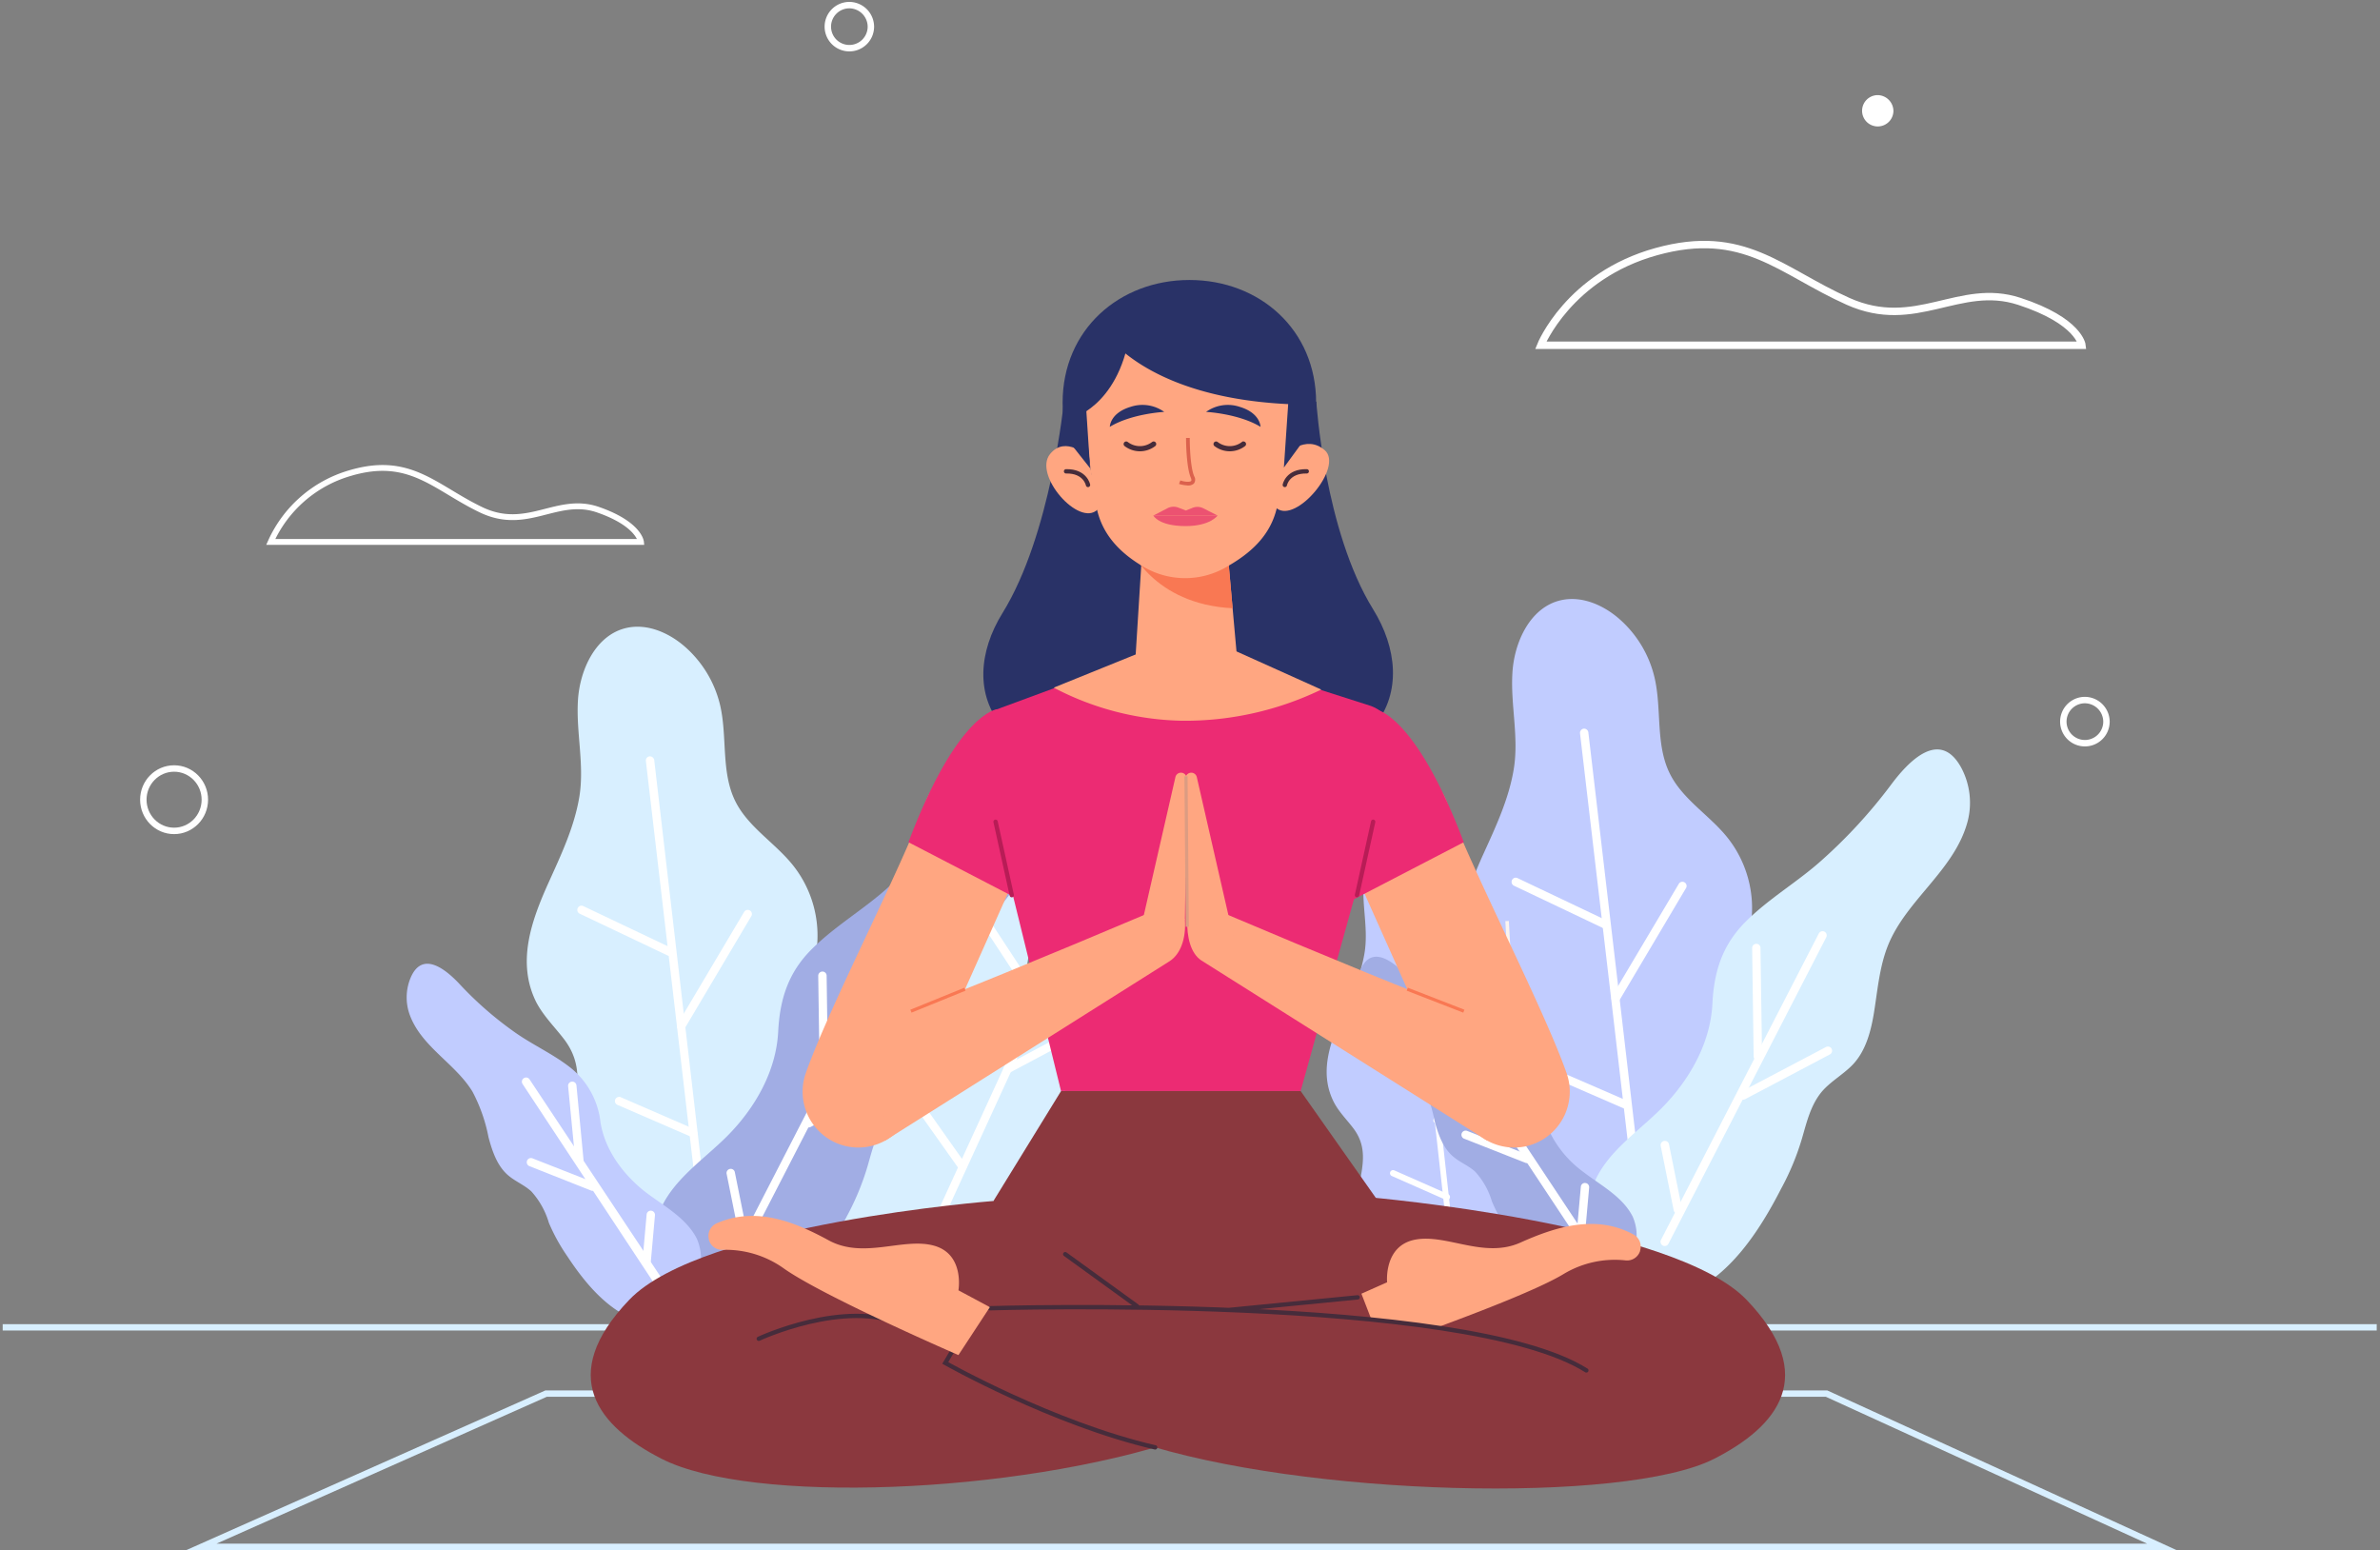<svg width="714" height="465" fill="none" xmlns="http://www.w3.org/2000/svg"><rect width="100%" height="100%" fill="#808080" stroke="none"/><path d="M462.229 103.569h162.367s-.791-7.297-18.825-13.18c-18.035-5.884-30.988 9.118-51.371 0-20.382-9.12-31.215-22.193-57.517-14.907-26.302 7.285-34.654 28.087-34.654 28.087z" stroke="#fff" stroke-width="2.22" stroke-miterlimit="10"/><path d="M81.223 162.561h111.069s-.527-5.368-12.87-9.658c-12.342-4.29-21.197 6.71-35.145 0-13.948-6.711-21.354-16.333-39.328-10.965a37.498 37.498 0 0 0-23.726 20.623z" stroke="#fff" stroke-width="1.75" stroke-miterlimit="10"/><path d="M631.941 216.554a6.473 6.473 0 0 1-11.075 4.463 6.474 6.474 0 0 1-1.366-7.042 6.478 6.478 0 0 1 5.97-3.975 6.519 6.519 0 0 1 6.471 6.554v0zM261.265 8.09a6.46 6.46 0 0 1-11.059 4.438 6.46 6.46 0 0 1 4.6-10.992 6.508 6.508 0 0 1 6.459 6.555z" stroke="#fff" stroke-width="1.93" stroke-miterlimit="10"/><path d="M568.025 33.327a4.694 4.694 0 0 1-2.965 4.27 4.698 4.698 0 1 1-1.732-9.064 4.793 4.793 0 0 1 4.697 4.794z" fill="#fff"/><path d="M52.227 249.245c5.096 0 9.227-4.19 9.227-9.359 0-5.168-4.131-9.358-9.227-9.358S43 234.718 43 239.886c0 5.169 4.131 9.359 9.227 9.359z" stroke="#fff" stroke-width="1.93" stroke-miterlimit="10"/><path d="M472.197 381.897c-14.227-15.161-24.389-33.148-20.324-54.65 1.687-8.861 3.394-16.259-2.52-23.941-2.784-3.638-6.097-6.869-8.129-10.975-5.955-11.93-1.484-24.388 3.617-35.769 3.78-8.333 7.804-16.767 9.288-25.872 1.585-9.613-.996-19.186-.406-28.839.548-9.349 5.385-19.694 14.511-21.787 6.097-1.403 12.438 1.28 17.193 5.284a33.599 33.599 0 0 1 10.955 17.986c2.195 9.532.223 20.039 4.593 28.778 3.841 7.703 11.828 12.378 17.234 19.105a34.038 34.038 0 0 1 7.114 25.729c-1.078 7.54-4.695 14.593-5.447 22.173-1.687 17.072 11.178 32.965 9.918 50.057a37.038 37.038 0 0 1-14.227 25.384c-8.8 7.114-21.787 12.52-33.229 11.056a22.72 22.72 0 0 1-15.527-8.983" fill="#C1CCFF"/><path d="M493.252 375.149a1.26 1.26 0 0 1-1.24-1.117l-8.658-74.385-9.349-79.668a1.284 1.284 0 0 1 1.118-1.402 1.3 1.3 0 0 1 1.382 1.097l9.349 79.689 8.658 74.384a1.259 1.259 0 0 1-1.098 1.402h-.162z" fill="#fff"/><path d="M484.675 300.765a1.234 1.234 0 0 1-.63-.183 1.28 1.28 0 0 1-.447-1.727l19.978-33.616a1.27 1.27 0 0 1 1.292-.725 1.27 1.27 0 0 1 .882.524 1.248 1.248 0 0 1 .2 1.006 1.262 1.262 0 0 1-.22.476l-19.957 33.635a1.286 1.286 0 0 1-1.098.61zm-3.557-22.315a1.174 1.174 0 0 1-.508-.203l-26.42-12.56a1.262 1.262 0 0 1-.59-1.687 1.236 1.236 0 0 1 1.194-.713c.164.01.325.052.473.124l26.42 12.56a1.236 1.236 0 0 1 .59 1.666 1.263 1.263 0 0 1-1.159.813zm7.114 54.427a1.091 1.091 0 0 1-.488-.122l-22.193-9.634a1.233 1.233 0 0 1-.758-1.168 1.263 1.263 0 0 1 1.753-1.128l22.194 9.633a1.265 1.265 0 0 1 .737 1.418 1.258 1.258 0 0 1-1.245 1.001z" fill="#fff"/><path d="M422.392 395.138c-10.262-10.957-17.592-23.956-14.66-39.496 1.217-6.404 2.449-11.75-1.817-17.302-2.009-2.629-4.398-4.965-5.864-7.932-4.295-8.622-1.07-17.625 2.609-25.851 2.727-6.022 5.629-12.117 6.7-18.697 1.143-6.948-.719-13.866-.294-20.843.396-6.756 3.885-14.232 10.467-15.745 4.398-1.014 8.972.925 12.402 3.819a24.279 24.279 0 0 1 7.902 12.999c1.583 6.888.161 14.482 3.313 20.798 2.771 5.567 8.532 8.945 12.431 13.807a24.619 24.619 0 0 1 5.131 18.594c-.777 5.45-3.386 10.546-3.929 16.025-1.216 12.338 8.063 23.824 7.154 36.177a26.78 26.78 0 0 1-10.261 18.345c-6.348 5.141-15.716 9.048-23.969 7.99a16.4 16.4 0 0 1-11.2-6.492" fill="#C1CCFF"/><path d="M437.134 390a.838.838 0 0 1-.567-.232.917.917 0 0 1-.279-.568l-5.906-53.207-6.377-56.987a.946.946 0 0 1 .185-.665.868.868 0 0 1 .577-.339.86.86 0 0 1 .618.2.936.936 0 0 1 .325.585l6.378 57.002 5.906 53.208a.933.933 0 0 1-.177.664.85.85 0 0 1-.572.339h-.111z" fill="#fff"/><path d="M430.939 337a.971.971 0 0 1-.475-.131.922.922 0 0 1-.433-.555.88.88 0 0 1 .095-.684l15.061-24.104a.943.943 0 0 1 .581-.485.985.985 0 0 1 1.058.341.877.877 0 0 1 .151.721.882.882 0 0 1-.166.341l-15.045 24.119a.944.944 0 0 1-.354.321.997.997 0 0 1-.473.116zm-1.871-16a.856.856 0 0 1-.369-.148l-19.179-9.11a.917.917 0 0 1-.518-.877.91.91 0 0 1 .09-.347.894.894 0 0 1 .866-.517c.12.007.236.038.344.09l19.179 9.11a.912.912 0 0 1 .467.515c.04.113.057.232.051.351a.909.909 0 0 1-.09.343.914.914 0 0 1-.841.59zm5.005 39a.773.773 0 0 1-.355-.09l-16.166-7.135a.898.898 0 0 1-.489-.508.947.947 0 0 1 .015-.711.928.928 0 0 1 .502-.491.906.906 0 0 1 .697.009l16.166 7.135a.926.926 0 0 1 .453.427.945.945 0 0 1-.239 1.158.91.91 0 0 1-.584.206z" fill="#fff"/><path d="M477.399 366.492a21.95 21.95 0 0 1 .529-10.832c3.617-9.776 13.413-16.056 20.466-23.149 8.373-8.434 14.714-19.47 15.324-31.359.467-9.634 2.947-17.662 9.999-24.693 7.052-7.032 15.527-11.869 22.783-18.393a152.957 152.957 0 0 0 20.689-22.499c5.162-6.971 14.755-17.315 21.279-5.101a22.361 22.361 0 0 1 1.809 15.975c-3.72 13.942-17.032 22.579-23.068 35.302-3.048 6.442-3.719 13.454-4.755 20.323-.915 6.26-2.398 13.211-7.114 17.783-2.743 2.663-6.097 4.573-8.657 7.459-3.476 4.065-4.655 9.308-6.097 14.227a77.237 77.237 0 0 1-6.281 15.1c-6.34 12.377-15.527 26.685-29.042 31.806a19.32 19.32 0 0 1-12.397.956c-8.922-2.663-14.064-14.328-15.467-22.905z" fill="#D8EFFF"/><path d="M499.41 373.767a1.17 1.17 0 0 1-.57-.142 1.26 1.26 0 0 1-.548-1.687l47.354-91.923a1.258 1.258 0 0 1 1.687-.549 1.263 1.263 0 0 1 .548 1.687l-47.354 91.944a1.255 1.255 0 0 1-1.117.67z" fill="#fff"/><path d="M527.354 318.142a1.26 1.26 0 0 1-1.26-1.219l-.447-32.518a1.246 1.246 0 0 1 .355-.897 1.263 1.263 0 0 1 .885-.383 1.217 1.217 0 0 1 1.26 1.24l.467 32.517a1.236 1.236 0 0 1-1.239 1.26h-.021zm-4.491 11.747a1.26 1.26 0 0 1-.589-2.378l25.404-13.373a1.267 1.267 0 0 1 1.471.062 1.261 1.261 0 0 1-.292 2.153l-25.364 13.393a1.477 1.477 0 0 1-.63.143zm-19.511 34.184a1.253 1.253 0 0 1-.796-.278 1.254 1.254 0 0 1-.443-.718l-3.903-19.348a1.266 1.266 0 0 1 2.48-.508l3.902 19.348a1.278 1.278 0 0 1-.189.949 1.274 1.274 0 0 1-.807.535l-.244.02z" fill="#fff"/><path d="M490.94 371.952c.221-2.4-.171-4.816-1.14-7.025-3.093-6.123-9.994-9.597-15.136-13.628a32.49 32.49 0 0 1-12.372-19.366 22.987 22.987 0 0 0-8.37-15.356c-5.064-4.011-11.076-6.602-16.315-10.345a99.722 99.722 0 0 1-15.252-13.206c-3.866-4.165-10.979-10.23-14.362-1.766a14.526 14.526 0 0 0 0 10.557c3.479 8.829 12.855 13.436 17.765 21.363a46.019 46.019 0 0 1 4.6 12.975c1.063 4.012 2.552 8.446 5.973 11.094 1.933 1.536 4.388 2.534 6.244 4.242a22.997 22.997 0 0 1 5.007 8.906 50.921 50.921 0 0 0 5.219 9.405c5.084 7.678 12.159 16.296 21.418 18.657a12.87 12.87 0 0 0 8.235-.288c5.664-2.534 8.196-10.518 8.486-16.219z" fill="#A1ADE4"/><path d="M477.745 377.405a1.222 1.222 0 0 1-1.036-.548l-39.774-59.996a1.257 1.257 0 0 1 .803-1.932 1.259 1.259 0 0 1 1.291.55l39.773 59.894a1.266 1.266 0 0 1 .18.95 1.273 1.273 0 0 1-.546.798 1.192 1.192 0 0 1-.691.284z" fill="#fff"/><path d="M454.19 341.128a1.257 1.257 0 0 1-1.24-1.138l-2.195-22.478a1.262 1.262 0 0 1 2.052-1.086 1.235 1.235 0 0 1 .448.842l2.195 22.478a1.26 1.26 0 0 1-1.138 1.362l-.122.02zm4.065 7.743c-.155.03-.313.03-.468 0l-18.555-7.296a1.26 1.26 0 0 1-.712-1.626 1.26 1.26 0 0 1 1.626-.711l18.576 7.296a1.26 1.26 0 0 1 .691 1.626 1.197 1.197 0 0 1-1.158.711zm16.035 22.153h-.122a1.258 1.258 0 0 1-1.138-1.362l1.219-13.657a1.215 1.215 0 0 1 .436-.863 1.205 1.205 0 0 1 .926-.275 1.258 1.258 0 0 1 1.138 1.362l-1.219 13.657a1.284 1.284 0 0 1-1.24 1.138z" fill="#fff"/><path d="M191.957 390.21c-14.226-15.162-24.388-33.148-20.323-54.65 1.707-8.861 3.414-16.259-2.5-23.942-2.805-3.637-6.097-6.869-8.252-10.974-5.954-11.93-1.483-24.389 3.638-35.77 3.76-8.332 7.784-16.767 9.288-25.872 1.565-9.613-.996-19.185-.427-28.839.549-9.349 5.386-19.693 14.511-21.787 6.098-1.402 12.439 1.281 17.194 5.284a33.638 33.638 0 0 1 10.975 17.987c2.175 9.532.203 20.039 4.573 28.778 3.861 7.703 11.848 12.377 17.234 19.104a33.876 33.876 0 0 1 7.073 25.75c-1.057 7.54-4.675 14.592-5.427 22.173-1.707 17.072 11.178 32.965 9.898 50.057a37.01 37.01 0 0 1-14.227 25.384c-8.82 7.114-21.786 12.52-33.229 11.056a22.792 22.792 0 0 1-15.547-8.983" fill="#D8EFFF"/><path d="M253.288 407.159c-7.788-14.86-11.795-31.023-3.955-46.803 3.256-6.496 6.194-11.858 3.257-19.105-1.395-3.433-3.257-6.657-4.043-10.31-2.046-10.549 4.145-19.23 10.608-26.933 4.741-5.639 9.709-11.298 12.859-18.027 3.309-7.11 3.394-15.09 5.936-22.449 2.459-7.128 8.476-14.09 16.04-13.72 5.055.245 9.411 3.71 12.246 7.852a27.054 27.054 0 0 1 4.64 16.34c-.377 7.864-4.197 15.579-2.692 23.308 1.334 6.814 6.54 12.182 9.274 18.573a27.236 27.236 0 0 1 2.174 10.768 27.142 27.142 0 0 1-2.261 10.738c-2.462 5.614-6.813 10.291-9.047 16.003-5.04 12.861 1.544 27.996-3.169 40.966a29.694 29.694 0 0 1-6.591 9.982 29.848 29.848 0 0 1-10.009 6.588c-8.418 3.587-19.694 4.946-28.29 1.312a18.486 18.486 0 0 1-6.145-4.144 18.401 18.401 0 0 1-4.015-6.215" fill="#D8EFFF"/><path d="M213.013 383.462a1.24 1.24 0 0 1-1.24-1.118l-8.678-74.384-9.329-79.668a1.261 1.261 0 0 1 1.098-1.403 1.323 1.323 0 0 1 1.402 1.098l9.288 79.689 8.658 74.384a1.26 1.26 0 0 1-1.097 1.402h-.102z" fill="#fff"/><path d="M204.355 309.077a1.256 1.256 0 0 1-1.258-1.278c.003-.223.065-.441.18-.632l19.958-33.615a1.278 1.278 0 0 1 1.728-.447 1.26 1.26 0 0 1 .427 1.727l-19.958 33.636a1.285 1.285 0 0 1-1.077.609zm-3.475-22.315a1.332 1.332 0 0 1-.549-.122l-26.421-12.56a1.252 1.252 0 0 1-.714-1.209c.01-.166.052-.328.125-.478a1.247 1.247 0 0 1 .71-.643 1.224 1.224 0 0 1 .956.054l26.421 12.56a1.236 1.236 0 0 1 .713 1.194 1.22 1.22 0 0 1-.124.473 1.217 1.217 0 0 1-1.117.731zm7.113 54.427a1.094 1.094 0 0 1-.508-.122l-22.254-9.633a1.26 1.26 0 0 1-.651-1.646 1.283 1.283 0 0 1 1.667-.651l22.173 9.634c.266.114.485.316.62.572a1.265 1.265 0 0 1-.315 1.559 1.259 1.259 0 0 1-.793.287h.061zm62.465 48.63a1.235 1.235 0 0 1-.479-1.599l31.2-68.08 33.388-72.934a1.263 1.263 0 0 1 1.666-.628 1.323 1.323 0 0 1 .629 1.666l-33.433 72.93-31.218 68.069a1.263 1.263 0 0 1-1.666.628l-.087-.052z" fill="#fff"/><path d="M301.676 321.749a1.265 1.265 0 0 1-.603-1.117 1.254 1.254 0 0 1 .674-1.075l34.509-18.369a1.283 1.283 0 0 1 1.709.515 1.26 1.26 0 0 1-.532 1.698l-34.52 18.386a1.276 1.276 0 0 1-1.237-.038zm8.615-20.876a1.37 1.37 0 0 1-.406-.389l-16.06-24.452a1.262 1.262 0 0 1 .372-1.748 1.243 1.243 0 0 1 1.73.362l16.061 24.451a1.243 1.243 0 0 1-.362 1.731 1.222 1.222 0 0 1-1.335.045zm-22.177 50.21a1.106 1.106 0 0 1-.371-.368l-14.019-19.787a1.263 1.263 0 0 1 .299-1.745 1.283 1.283 0 0 1 1.762.31l13.95 19.744a1.263 1.263 0 0 1-.846 1.98 1.256 1.256 0 0 1-.827-.166l.052.032z" fill="#fff"/><path d="M197.16 374.805a22.225 22.225 0 0 1 .508-10.833c3.618-9.776 13.414-16.056 20.466-23.148 8.394-8.435 14.715-19.471 15.324-31.36.488-9.633 2.967-17.661 10.02-24.693 7.052-7.032 15.507-11.869 22.762-18.393a151.917 151.917 0 0 0 20.608-22.498c5.183-6.971 14.776-17.316 21.279-5.101a22.148 22.148 0 0 1 1.829 15.974c-3.739 13.942-17.031 22.58-23.087 35.302-3.049 6.443-3.699 13.454-4.736 20.324-.935 6.259-2.418 13.21-7.113 17.783-2.744 2.662-6.097 4.573-8.658 7.459-3.496 4.064-4.674 9.308-6.097 14.226a78.308 78.308 0 0 1-6.26 15.101c-6.361 12.377-15.527 26.684-29.062 31.806a19.303 19.303 0 0 1-12.398.955c-8.841-2.662-13.982-14.328-15.385-22.904z" fill="#A1ADE4"/><path d="M219.15 382.08a1.191 1.191 0 0 1-.569-.142 1.241 1.241 0 0 1-.528-1.687l47.313-91.924a1.26 1.26 0 0 1 1.687-.549 1.252 1.252 0 0 1 .629.728 1.223 1.223 0 0 1-.08.959l-47.334 91.944a1.216 1.216 0 0 1-1.118.671z" fill="#fff"/><path d="M247.177 326.454a1.241 1.241 0 0 1-1.24-1.219l-.467-32.518a1.283 1.283 0 0 1 1.239-1.28 1.251 1.251 0 0 1 .897.355 1.258 1.258 0 0 1 .384.885l.447 32.517a1.238 1.238 0 0 1-1.24 1.26h-.02zm-4.573 11.747a1.235 1.235 0 0 1-1.097-.67 1.262 1.262 0 0 1 .508-1.708l25.364-13.373a1.26 1.26 0 1 1 1.178 2.216l-25.364 13.393a1.482 1.482 0 0 1-.589.142zm-19.511 34.185a1.26 1.26 0 0 1-1.219-.996l-3.902-19.348a1.259 1.259 0 0 1 2.459-.508l3.902 19.348a1.257 1.257 0 0 1-.975 1.483l-.265.021z" fill="#fff"/><path d="M210.249 379.052a15.186 15.186 0 0 0-1.179-7.438c-3.252-6.483-10.507-10.162-15.934-14.43-6.442-5.203-11.665-12.336-12.986-20.506a24.392 24.392 0 0 0-8.821-16.259c-5.325-4.248-11.625-6.992-17.153-10.955a106.066 106.066 0 0 1-16.035-13.982c-4.065-4.411-11.524-10.833-15.08-1.87a15.258 15.258 0 0 0 0 11.178c3.638 9.349 13.494 14.226 18.657 22.62a48.955 48.955 0 0 1 4.837 13.739c1.138 4.247 2.682 8.942 6.3 11.747 2.032 1.626 4.593 2.682 6.544 4.491a24.151 24.151 0 0 1 5.264 9.43 55.292 55.292 0 0 0 5.487 9.959c5.345 8.129 12.784 17.255 22.539 19.754 2.834.859 5.872.752 8.638-.304 5.955-2.683 8.617-11.138 8.922-17.174z" fill="#C1CCFF"/><path d="M197.424 385.718a1.26 1.26 0 0 1-1.056-.549l-39.591-59.995a1.259 1.259 0 0 1 .818-1.931 1.233 1.233 0 0 1 .937.198c.135.093.25.213.339.351l39.773 59.894a1.257 1.257 0 0 1-.346 1.748 1.28 1.28 0 0 1-.874.284z" fill="#fff"/><path d="M173.849 349.441a1.265 1.265 0 0 1-1.24-1.138l-2.174-22.478a1.243 1.243 0 0 1 .651-1.222c.145-.077.303-.125.467-.14a1.257 1.257 0 0 1 1.382 1.118l2.134 22.478a1.262 1.262 0 0 1-1.139 1.362l-.081.02zm4.065 7.743a1.16 1.16 0 0 1-.447 0l-18.657-7.378a1.258 1.258 0 0 1-.691-1.626 1.24 1.24 0 0 1 1.626-.711l18.555 7.296a1.26 1.26 0 0 1 .28 2.185 1.239 1.239 0 0 1-.666.234zm16.116 22.152h-.122a1.258 1.258 0 0 1-1.138-1.362l1.22-13.657a1.224 1.224 0 0 1 .441-.856 1.231 1.231 0 0 1 .92-.282 1.26 1.26 0 0 1 1.138 1.362l-1.219 13.657a1.241 1.241 0 0 1-1.24 1.138z" fill="#fff"/><path d="M454.021 309.938l-1.894-33.648" stroke="#FBF4EF" stroke-width="1.05" stroke-miterlimit="10"/><path d="M.807 398.167h712.21m-549.196 19.879L60.469 464h588.033l-100.524-45.954H163.821z" stroke="#D8EFFF" stroke-width="1.91" stroke-miterlimit="10"/><path d="M318.327 327.276l-20.299 32.989 38.944 46.241h39.268l36.62-47.02-22.672-32.21h-71.861z" fill="#8B383E"/><path d="M298.028 360.265s-87.331 6.758-109.247 29.634c-21.917 22.875-9.275 38.033 9.742 47.715 26.769 13.625 105.82 10.701 155.872-5.847l8.185-47.704-64.552-23.798z" fill="#8B383E"/><path d="M410.595 359.127s91.453 7.896 113.369 30.772c21.917 22.875 9.275 38.033-9.742 47.715-26.769 13.625-123.267 11.36-173.319-5.188l9.263-48.363 60.429-24.936z" fill="#8B383E"/><path d="M431.085 398.167l-19.664-2.337-2.995-7.753 7.705-3.427s-1.067-10.964 8.388-12.785c9.454-1.822 20.67 5.787 31.61.874 10.102-4.517 22.456-8.675 33.972-2.396a4.099 4.099 0 0 1 1.929 4.793v.132a4.108 4.108 0 0 1-4.35 2.816 29.787 29.787 0 0 0-18.477 4.014c-7.19 4.398-24.793 11.204-38.034 16.081l-.084-.012z" fill="#FFA681"/><path d="M368.679 392.954l38.608-3.786m-60.728 45.007c-30.772-7.106-62.982-25.331-62.982-25.331l1.929-3.26m11.456-13.145s142.416-4.385 178.939 18.646m-248.272-9.491s25.787-12.079 43.414-4.17" stroke="#462C3B" stroke-width="1.3" stroke-miterlimit="10" stroke-linecap="round"/><path d="M287.531 406.483l9.431-14.379-9.431-5.045s1.906-10.845-7.345-13.397c-9.251-2.552-21.042 4.146-31.575-1.594-9.718-5.296-21.701-10.401-33.683-5.068a4.094 4.094 0 0 0-2.289 4.637v.144a4.087 4.087 0 0 0 4.11 3.139 29.959 29.959 0 0 1 18.154 5.405c11.719 8.435 52.628 26.158 52.628 26.158z" fill="#FFA681"/><path d="M319.562 376.214l21.545 15.602" stroke="#462C3B" stroke-width="1.3" stroke-miterlimit="10" stroke-linecap="round"/><path d="M411.918 182.743c-14.559-23.522-17.016-62.203-17.016-62.203l-35.816-14.787v-1.198l-2.169.599-2.157-.599v1.198l-35.553 14.38s-3.871 40.214-18.442 63.736c-14.379 23.247-4.062 52.281 56.152 48.003 60.225 4.326 69.404-25.882 55.001-49.129z" fill="#293267"/><path d="M376.659 200.69l34.667 11.096c6.482 2.397 8.136 9.586 6.434 16.261l-27.56 99.229h-71.897l-24.912-101.314c-1.043-4.65 1.198-11.444 5.668-13.181l37.518-13.853 40.082 1.762z" fill="#EC2B73"/><path d="M402.243 252.145l36.236 81.051a16.777 16.777 0 0 0 19.292 10.653 16.779 16.779 0 0 0 13.095-14.928 16.781 16.781 0 0 0-.872-6.976c-7.118-20.203-28.579-61.113-35.949-81.34a16.917 16.917 0 0 0-24.193-8.939 16.933 16.933 0 0 0-7.609 20.479z" fill="#FFA681"/><path d="M412.584 212.757s11.851 1.066 26.554 39.879l-34.403 17.854-11.192-33.288 19.041-24.445z" fill="#EC2B73"/><path d="M407.096 268.525l4.853-22.025" stroke="#B81C56" stroke-width="1.3" stroke-miterlimit="10" stroke-linecap="round"/><path d="M447.178 305.875c-.982-.323-.431 1.774-87.271-35.002l-3.726 4.985c-.18 5.165 1.006 10.126 4.206 12.235l85.82 54.102.971-36.32z" fill="#FFA681"/><path d="M356.181 275.858l-.515-42.335a1.708 1.708 0 0 1 1.052-1.605c.209-.088.434-.133.661-.133a1.725 1.725 0 0 1 1.69 1.45l11.479 50.148-14.367-7.525z" fill="#FFA681"/><path d="M422.182 296.732l16.968 6.591" stroke="#F97853" stroke-width=".95" stroke-miterlimit="10"/><path d="M309.424 252.144l-36.176 81.052a16.779 16.779 0 0 1-19.292 10.653 16.77 16.77 0 0 1-11.04-8.204 16.768 16.768 0 0 1-1.195-13.701c7.13-20.203 28.591-61.112 35.949-81.339a16.922 16.922 0 0 1 24.265-8.939 16.942 16.942 0 0 1 7.489 20.478z" fill="#FFA681"/><path d="M299.083 212.757s-11.863 1.066-26.554 39.879l34.402 17.854 11.192-33.288-19.04-24.445z" fill="#EC2B73"/><path d="M303.528 268.525l-4.853-22.025" stroke="#B81C56" stroke-width="1.3" stroke-miterlimit="10" stroke-linecap="round"/><path d="M264.488 305.875c.983-.323.42 1.774 87.271-35.002l3.727 4.985c.359 5.86-1.39 10.377-4.602 12.474l-85.425 53.863-.971-36.32z" fill="#FFA681"/><path d="M355.486 275.858l.515-42.335a1.709 1.709 0 0 0-.494-1.227 1.697 1.697 0 0 0-1.22-.511 1.703 1.703 0 0 0-1.689 1.45l-11.48 50.148 14.368-7.525z" fill="#FFA681"/><path d="M355.797 232.852l.384 45.151" stroke="#DC9C82" stroke-width=".95" stroke-miterlimit="10"/><path d="M289.484 296.732l-16.2 6.591" stroke="#F97853" stroke-width=".95" stroke-miterlimit="10"/><path d="M342.748 195.489l-26.638 10.785a86.166 86.166 0 0 0 38.741 9.934 94.01 94.01 0 0 0 41.532-9.359l-27.8-12.51-25.835 1.15z" fill="#FFA681"/><path d="M368.583 169.055a74.137 74.137 0 0 0-9.85 1.198c-5.74 1.067-10.437-1.953-11.587 1.942 0 .072-4.685-3.895-4.685-3.895l-2.397 38.261s15.242 9.299 31.838-.479l-3.319-37.027z" fill="#FFA681"/><path d="M338.818 164.083s6.938 17.171 30.963 18.37l-2.013-22.912-28.95 4.542z" fill="#F97853"/><path d="M394.838 120.777c0 21.892-17.028 39.639-38.046 39.639s-38.009-17.747-38.009-39.639c0-21.893 17.039-36.787 38.057-36.787s37.998 14.894 37.998 36.787z" fill="#293267"/><path d="M386.641 121.544a134.897 134.897 0 0 1-3.595 30.82c-1.761 7.477-6.71 12.69-13.72 16.895l-1.282.755a24.596 24.596 0 0 1-24.517.276c-7.585-4.326-12.906-10.018-14.535-17.974a197.206 197.206 0 0 1-3.308-30.712s-2.828-31.443 30.053-30.832c32.881.611 30.904 30.772 30.904 30.772z" fill="#FFA681"/><path d="M329.256 152.867c-5.548 5.368-19.365-10.389-14.236-16.668 4.721-5.8 11.432.815 11.432.815l1.198 5.907 1.702 7.957.431 1.785-.527.204zm53.767-.383c5.883 4.625 20.131-12.511 14.379-17.459-5.752-4.949-11.911 1.557-11.911 1.557l-1.03 5.92-1.546 7.992-.408 1.786.516.204z" fill="#FFA681"/><path d="M320.029 131.597l6.998 8.856-1.414-21.581-5.584 12.725zm71.465 0l-6.327 8.652 1.45-21.377 4.877 12.725z" fill="#293267"/><path d="M356.087 145.608a10.567 10.567 0 0 1-2.378-.442l.399-1.059c1.087.41 2.837.599 3.235.168.136-.152.099-.512-.109-.999-1.405-3.31-1.428-11.533-1.413-11.905l1.116-.003c-.031.083-.016 8.366 1.317 11.492a1.956 1.956 0 0 1-.09 2.196 2.562 2.562 0 0 1-2.077.552z" fill="#DB614D"/><path d="M346 154.649h19.268s-2.169 3.163-9.586 3.163c-8.112 0-9.682-3.163-9.682-3.163z" fill="#EC5271"/><path d="M346 154.649l4.398-2.277a3.928 3.928 0 0 1 1.502-.368 3.94 3.94 0 0 1 1.529.236l2.325.899 2.073-.827a3.956 3.956 0 0 1 3.068.108l4.373 2.229H346z" fill="#EC5271"/><path d="M346.092 133.203a6.77 6.77 0 0 1-8.233 0m35.182 0a6.76 6.76 0 0 1-8.221 0" stroke="#462C3B" stroke-width="1.55" stroke-miterlimit="10" stroke-linecap="round"/><path d="M361.825 123.557s9.79.503 16.332 4.482c0 0 0-4.122-6.231-5.992a11.209 11.209 0 0 0-10.101 1.51zm-12.558 0s-9.79.503-16.321 4.482c0 0 0-4.122 6.219-5.992a11.214 11.214 0 0 1 10.102 1.51zm-19.755-26.515s11.444 23.175 60.873 24.325c0 0 5.344-21.94-19.999-30.652-25.344-8.712-40.874 6.327-40.874 6.327z" fill="#293267"/><path d="M322.222 125.21s15.254-4.469 17.231-29.681c0 0-15.458 2.348-17.231 29.681z" fill="#293267"/><path d="M326.404 145.473s-.779-4.206-6.591-4.086m65.63 4.086s.767-4.206 6.59-4.086" stroke="#462C3B" stroke-width="1.3" stroke-miterlimit="10" stroke-linecap="round"/></svg>